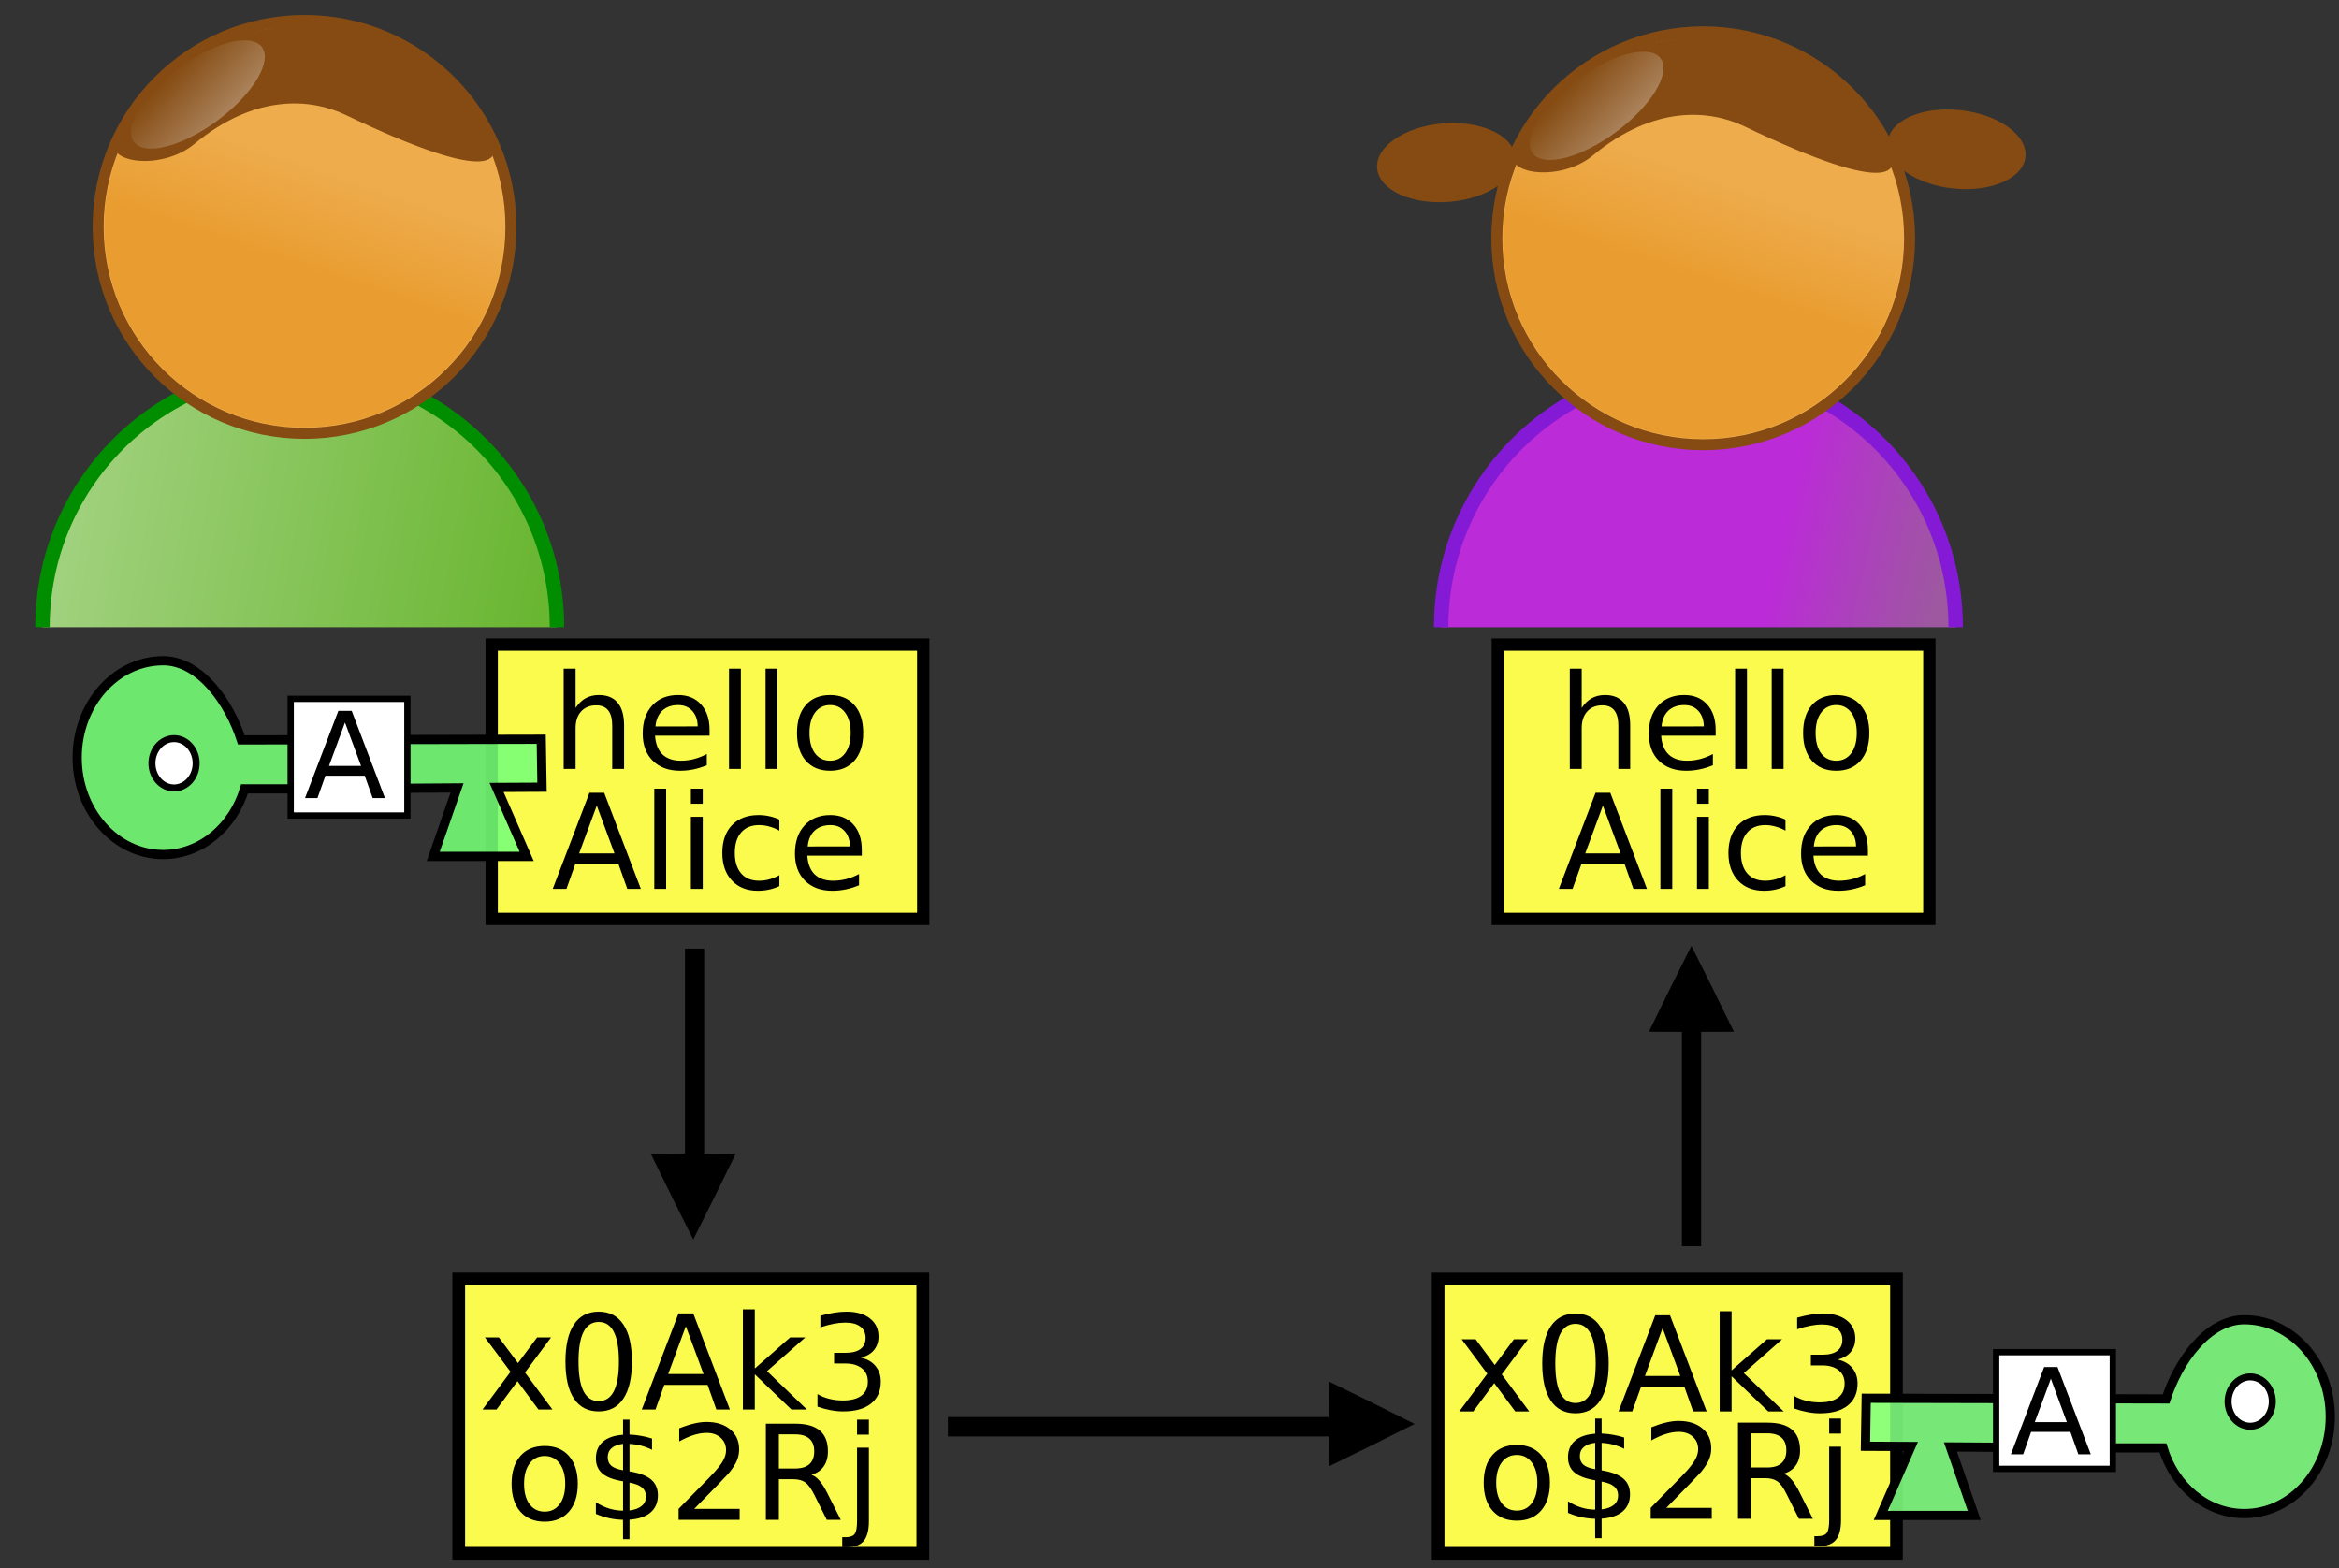 <?xml version="1.0" encoding="UTF-8" standalone="no"?>
<!-- Created with Inkscape (http://www.inkscape.org/) -->

<svg
   xmlns:dc="http://purl.org/dc/elements/1.1/"
   xmlns:cc="http://creativecommons.org/ns#"
   xmlns:rdf="http://www.w3.org/1999/02/22-rdf-syntax-ns#"
   xmlns:svg="http://www.w3.org/2000/svg"
   xmlns="http://www.w3.org/2000/svg"
   xmlns:xlink="http://www.w3.org/1999/xlink"
   xmlns:sodipodi="http://sodipodi.sourceforge.net/DTD/sodipodi-0.dtd"
   xmlns:inkscape="http://www.inkscape.org/namespaces/inkscape"
   version="1.0"
   width="850"
   height="570"
   id="svg2"
   inkscape:version="0.48.4 r9939"
   sodipodi:docname="symetric_cryptography_-_step_2.svg"
   inkscape:export-filename="P:\Mes Documents\01_Cours\120-Infobase\12020-supports_de_cours_et_tp\theorie\symetric_cryptography_-_step_2.png"
   inkscape:export-xdpi="90"
   inkscape:export-ydpi="90">
  <rect width="100%" height="100%" fill="#333333" stroke="none"/>
  <sodipodi:namedview
     pagecolor="#ffffff"
     bordercolor="#666666"
     borderopacity="1"
     objecttolerance="10"
     gridtolerance="10"
     guidetolerance="10"
     inkscape:pageopacity="0"
     inkscape:pageshadow="2"
     inkscape:window-width="1680"
     inkscape:window-height="1028"
     id="namedview70"
     showgrid="false"
     inkscape:zoom="0.82807018"
     inkscape:cx="429.53343"
     inkscape:cy="133.66955"
     inkscape:window-x="-8"
     inkscape:window-y="-8"
     inkscape:window-maximized="1"
     inkscape:current-layer="g7124" />
  <defs
     id="defs4">
    <linearGradient
       id="linearGradient16361">
      <stop
         style="stop-color:#69b631;stop-opacity:1"
         offset="0"
         id="stop16363" />
      <stop
         style="stop-color:#ffffff;stop-opacity:1"
         offset="1"
         id="stop16365" />
    </linearGradient>
    <linearGradient
       id="linearGradient13712">
      <stop
         style="stop-color:#9d58a0;stop-opacity:1"
         offset="0"
         id="stop13714" />
      <stop
         style="stop-color:#bb2bd7;stop-opacity:1"
         offset="1"
         id="stop13716" />
    </linearGradient>
    <linearGradient
       id="linearGradient4859">
      <stop
         style="stop-color:#ffffff;stop-opacity:1"
         offset="0"
         id="stop4861" />
      <stop
         style="stop-color:#ffffff;stop-opacity:0"
         offset="1"
         id="stop4863" />
    </linearGradient>
    <linearGradient
       id="linearGradient3100">
      <stop
         style="stop-color:#e99d30;stop-opacity:1"
         offset="0"
         id="stop3102" />
      <stop
         style="stop-color:#e99d30;stop-opacity:0"
         offset="1"
         id="stop3104" />
    </linearGradient>
    <linearGradient
       x1="456.921"
       y1="552.367"
       x2="485.714"
       y2="466.648"
       id="linearGradient3106"
       xlink:href="#linearGradient3100"
       gradientUnits="userSpaceOnUse"
       gradientTransform="matrix(0.421,0,0,0.424,487.282,-111.307)" />
    <linearGradient
       x1="117.79"
       y1="514.128"
       x2="165.934"
       y2="514.128"
       id="linearGradient4865"
       xlink:href="#linearGradient4859"
       gradientUnits="userSpaceOnUse"
       gradientTransform="matrix(-0.649,-8.238005e-2,0.599,-0.629,364.311,373.663)" />
    <linearGradient
       x1="90.549"
       y1="617.428"
       x2="144.023"
       y2="638.206"
       id="linearGradient13705"
       xlink:href="#linearGradient13712"
       gradientUnits="userSpaceOnUse"
       gradientTransform="matrix(-1,0,0,-1.718,803.239,1241.663)" />
    <linearGradient
       x1="456.921"
       y1="552.367"
       x2="485.714"
       y2="466.648"
       id="linearGradient15484"
       xlink:href="#linearGradient3100"
       gradientUnits="userSpaceOnUse"
       gradientTransform="matrix(0.421,0,0,0.424,-21.005,-115.446)" />
    <linearGradient
       x1="117.79"
       y1="514.128"
       x2="165.934"
       y2="514.128"
       id="linearGradient15486"
       xlink:href="#linearGradient4859"
       gradientUnits="userSpaceOnUse"
       gradientTransform="matrix(-0.649,-8.238005e-2,0.599,-0.629,-143.976,369.524)" />
    <linearGradient
       x1="90.549"
       y1="617.428"
       x2="528.743"
       y2="756.718"
       id="linearGradient16367"
       xlink:href="#linearGradient16361"
       gradientUnits="userSpaceOnUse"
       gradientTransform="matrix(-1,0,0,-1.718,294.953,1241.678)" />
    <linearGradient
       x1="335.001"
       y1="216.044"
       x2="335.001"
       y2="236.745"
       id="linearGradient7130"
       xlink:href="#linearGradient5158"
       gradientUnits="userSpaceOnUse" />
    <filter
       id="filter7120">
      <feGaussianBlur
         inkscape:collect="always"
         stdDeviation="3.924"
         id="feGaussianBlur7122" />
    </filter>
    <linearGradient
       x1="335.001"
       y1="216.044"
       x2="335.001"
       y2="236.745"
       id="linearGradient5164"
       xlink:href="#linearGradient5158"
       gradientUnits="userSpaceOnUse" />
    <linearGradient
       id="linearGradient5158">
      <stop
         style="stop-color:#e6e699;stop-opacity:1"
         offset="0"
         id="stop5160" />
      <stop
         style="stop-color:#aeae2a;stop-opacity:1"
         offset="1"
         id="stop5162" />
    </linearGradient>
  </defs>
  <g
     id="layer1">
    <path
       d="M 523.722,227.929 C 523.713,176.034 565.57,133.96 617.206,133.96 C 668.842,133.96 710.699,176.034 710.69,227.929"
       style="opacity:1;fill:url(#linearGradient13705);fill-opacity:1;fill-rule:nonzero;stroke:#841ad5;stroke-width:5.243;stroke-linecap:butt;stroke-linejoin:miter;stroke-miterlimit:4;stroke-dasharray:none;stroke-opacity:1"
       id="path7520" />
    <path
       d="M 693.957,86.6 C 693.967,128.029 660.386,161.618 618.957,161.618 C 577.529,161.618 543.948,128.029 543.958,86.6 C 543.948,45.172 577.529,11.582 618.957,11.582 C 660.386,11.582 693.967,45.172 693.957,86.6 L 693.957,86.6 z "
       style="opacity:1;fill:#eeac4d;fill-opacity:1;fill-rule:nonzero;stroke:#854b12;stroke-width:4;stroke-linecap:butt;stroke-linejoin:miter;stroke-miterlimit:4;stroke-dasharray:none;stroke-opacity:1"
       id="path1307" />
    <path
       d="M 691.64,86.665 C 691.649,126.838 659.085,159.409 618.912,159.409 C 578.739,159.409 546.175,126.838 546.185,86.665 C 546.175,46.492 578.739,13.92 618.912,13.92 C 659.085,13.92 691.649,46.492 691.64,86.665 L 691.64,86.665 z "
       style="opacity:1;fill:url(#linearGradient3106);fill-opacity:1;fill-rule:nonzero;stroke:none;stroke-width:5;stroke-linecap:butt;stroke-linejoin:miter;stroke-miterlimit:4;stroke-dasharray:none;stroke-opacity:1"
       id="path1352" />
    <path
       d="M 633.887,45.913 C 621.492,39.985 601.179,37.964 578.852,56.499 C 566.364,66.866 543.565,62.902 551.484,53.579 C 572.37,28.99 570.453,18.798 621.437,12.192 C 641.749,9.561 667.907,25.108 684.448,50.118 C 693.191,63.337 688.453,72.012 633.887,45.913 z "
       style="fill:#854b12;fill-opacity:1;fill-rule:nonzero;stroke:none;stroke-width:4;stroke-linecap:butt;stroke-linejoin:miter;stroke-miterlimit:4;stroke-opacity:1"
       id="path3108" />
    <path
       d="M 564.585,36.481 C 574.867,25.675 590.205,17.8 598.836,18.895 C 607.468,19.991 606.122,29.642 595.831,40.447 C 585.548,51.254 570.211,59.129 561.579,58.033 C 552.948,56.937 554.294,47.287 564.585,36.481 z "
       style="opacity:0.309;fill:url(#linearGradient4865);fill-opacity:1;fill-rule:nonzero;stroke:none;stroke-width:4;stroke-linecap:butt;stroke-linejoin:miter;stroke-miterlimit:4;stroke-dasharray:none;stroke-opacity:1"
       id="path3984" />
    <path
       d="M 550.584,56.777 C 551.515,64.617 541.052,72.014 527.215,73.299 C 513.378,74.584 501.408,69.27 500.481,61.43 C 499.549,53.591 510.012,46.193 523.849,44.908 C 537.686,43.623 549.656,48.937 550.584,56.777 L 550.584,56.777 z "
       style="opacity:1;fill:#854b12;fill-opacity:1;fill-rule:nonzero;stroke:none;stroke-width:4;stroke-linecap:butt;stroke-linejoin:miter;stroke-miterlimit:4;stroke-dasharray:none;stroke-opacity:1"
       id="path5740" />
    <path
       d="M 736.076,56.814 C 735.478,64.686 723.785,69.927 709.96,68.519 C 696.135,67.111 685.414,59.588 686.016,51.716 C 686.614,43.844 698.307,38.604 712.132,40.012 C 725.958,41.419 736.678,48.943 736.076,56.814 L 736.076,56.814 z "
       style="opacity:1;fill:#854b12;fill-opacity:1;fill-rule:nonzero;stroke:none;stroke-width:4;stroke-linecap:butt;stroke-linejoin:miter;stroke-miterlimit:4;stroke-dasharray:none;stroke-opacity:1"
       id="path6615" />
    <path
       d="M 15.436,227.944 C 15.426,176.049 57.283,133.976 108.92,133.976 C 160.556,133.976 202.413,176.049 202.404,227.944"
       style="opacity:1;fill:url(#linearGradient16367);fill-opacity:1;fill-rule:nonzero;stroke:#008d00;stroke-width:5.243;stroke-linecap:butt;stroke-linejoin:miter;stroke-miterlimit:4;stroke-dasharray:none;stroke-opacity:1"
       id="path15466" />
    <path
       d="M 185.671,82.461 C 185.681,123.889 152.099,157.479 110.671,157.479 C 69.243,157.479 35.661,123.889 35.671,82.461 C 35.661,41.032 69.243,7.443 110.671,7.443 C 152.099,7.443 185.681,41.032 185.671,82.461 L 185.671,82.461 z "
       style="opacity:1;fill:#eeac4d;fill-opacity:1;fill-rule:nonzero;stroke:#854b12;stroke-width:4;stroke-linecap:butt;stroke-linejoin:miter;stroke-miterlimit:4;stroke-dasharray:none;stroke-opacity:1"
       id="path15470" />
    <path
       d="M 183.353,82.525 C 183.363,122.698 150.799,155.27 110.626,155.27 C 70.453,155.27 37.889,122.698 37.899,82.525 C 37.889,42.352 70.453,9.781 110.626,9.781 C 150.799,9.781 183.363,42.352 183.353,82.525 L 183.353,82.525 z "
       style="opacity:1;fill:url(#linearGradient15484);fill-opacity:1;fill-rule:nonzero;stroke:none;stroke-width:5;stroke-linecap:butt;stroke-linejoin:miter;stroke-miterlimit:4;stroke-dasharray:none;stroke-opacity:1"
       id="path15472" />
    <path
       d="M 125.601,41.774 C 113.206,35.845 92.892,33.825 70.566,52.359 C 58.078,62.727 35.279,58.763 43.198,49.439 C 64.084,24.851 62.167,14.659 113.151,8.053 C 133.462,5.421 159.621,20.969 176.162,45.979 C 184.905,59.198 180.167,67.872 125.601,41.774 z "
       style="fill:#854b12;fill-opacity:1;fill-rule:nonzero;stroke:none;stroke-width:4;stroke-linecap:butt;stroke-linejoin:miter;stroke-miterlimit:4;stroke-opacity:1"
       id="path15474" />
    <path
       d="M 56.298,32.342 C 66.581,21.535 81.918,13.66 90.55,14.756 C 99.181,15.852 97.835,25.502 87.544,36.308 C 77.262,47.114 61.924,54.989 53.293,53.894 C 44.661,52.798 46.007,43.147 56.298,32.342 z "
       style="opacity:0.309;fill:url(#linearGradient15486);fill-opacity:1;fill-rule:nonzero;stroke:none;stroke-width:4;stroke-linecap:butt;stroke-linejoin:miter;stroke-miterlimit:4;stroke-dasharray:none;stroke-opacity:1"
       id="path15476" />
    <g
       transform="matrix(0.302,0,0,0.302,32.622,212.829)"
       id="g17316">
      <g
         transform="translate(0,1.501)"
         id="g7124">
        <rect
           width="519.286"
           height="330.101"
           x="483.634"
           y="69.453"
           style="opacity:1;fill:#ffff4f;fill-opacity:0.98;fill-rule:nonzero;stroke:#000000;stroke-width:14.787;stroke-linecap:butt;stroke-linejoin:miter;stroke-miterlimit:4;stroke-dasharray:none;stroke-opacity:1"
           id="rect1357" />
        <path
           d="M 88.28,88.85 C 31.189,88.85 -15.15,141.11 -15.15,205.486 C -15.15,269.862 31.189,322.1 88.28,322.1 C 133.707,322.1 172.324,289.031 186.207,243.082 L 270.81,243.082 L 441.941,241.915 L 413.289,324.352 L 525.756,324.352 L 489.504,241.352 L 544.208,241.075 L 543.266,183.328 L 182.389,184.111 C 167.921,139.379 132.934,88.85 88.28,88.85 z "
           style="opacity:1;fill:#76ff77;fill-opacity:0.882;stroke:#000000;stroke-width:11.083;stroke-linecap:butt;stroke-linejoin:miter;stroke-miterlimit:4;stroke-dasharray:none;stroke-dashoffset:0;stroke-opacity:1"
           id="path24340" />
        <path
           d="M 101.412,182.578 C 116.095,182.578 127.998,195.88 127.998,212.267 C 127.998,228.653 116.095,241.955 101.412,241.955 C 86.73,241.955 74.804,228.653 74.804,212.267 C 74.804,195.88 86.73,182.578 101.412,182.578 z "
           style="opacity:1;fill:#ffffff;fill-opacity:1;fill-rule:nonzero;stroke:#000000;stroke-width:8.401;stroke-linecap:butt;stroke-linejoin:miter;stroke-miterlimit:4;stroke-dasharray:none;stroke-dashoffset:0;stroke-opacity:1"
           id="path24342" />
        <rect
           width="140.415"
           height="140.415"
           ry="0"
           x="241.782"
           y="134.722"
           style="opacity:1;fill:#ffffff;fill-opacity:1;fill-rule:nonzero;stroke:#000000;stroke-width:7.565;stroke-linecap:butt;stroke-linejoin:miter;stroke-miterlimit:4;stroke-dasharray:none;stroke-opacity:1"
           id="rect24344" />
        <path
           d="M 307.117,163.194 L 287.852,215.436 L 326.453,215.436 L 307.117,163.194 M 299.102,149.201 L 315.203,149.201 L 355.211,254.178 L 340.445,254.178 L 330.883,227.248 L 283.562,227.248 L 274,254.178 L 259.023,254.178 L 299.102,149.201"
           style="font-size:158.722px;font-style:normal;font-variant:normal;font-weight:normal;font-stretch:normal;text-align:start;line-height:50%;writing-mode:lr-tb;text-anchor:start;fill:#000000;fill-opacity:1;stroke:none;stroke-width:1px;stroke-linecap:butt;stroke-linejoin:miter;stroke-opacity:1;font-family:Bitstream Vera Sans"
           id="path24346" />
        <path
           d="M 1032.602,1010.689 C 1539.486,1010.689 1539.486,1010.689 1539.486,1010.689"
           style="fill:none;fill-opacity:0.75;fill-rule:evenodd;stroke:#000000;stroke-width:23.347;stroke-linecap:butt;stroke-linejoin:miter;stroke-miterlimit:4;stroke-dasharray:none;stroke-opacity:1"
           id="path24350" />
        <path
           d="M 642.964,166.637 L 642.964,219.028 L 628.704,219.028 L 628.704,167.102 C 628.704,158.887 627.102,152.739 623.899,148.657 C 620.696,144.575 615.891,142.534 609.484,142.534 C 601.785,142.534 595.714,144.989 591.271,149.897 C 586.828,154.805 584.606,161.496 584.606,169.97 L 584.606,219.028 L 570.268,219.028 L 570.268,98.436 L 584.606,98.436 L 584.606,145.712 C 588.016,140.494 592.02,136.593 596.619,134.009 C 601.269,131.426 606.616,130.134 612.661,130.134 C 622.633,130.134 630.177,133.234 635.292,139.434 C 640.407,145.583 642.964,154.65 642.964,166.637 M 745.808,172.062 L 745.808,179.037 L 680.242,179.037 C 680.862,188.854 683.807,196.346 689.077,201.513 C 694.399,206.628 701.788,209.185 711.243,209.185 C 716.72,209.185 722.015,208.514 727.131,207.17 C 732.297,205.827 737.412,203.812 742.476,201.125 L 742.476,214.61 C 737.361,216.78 732.116,218.434 726.743,219.57 C 721.37,220.707 715.919,221.275 710.39,221.275 C 696.543,221.275 685.564,217.245 677.452,209.185 C 669.392,201.125 665.362,190.223 665.362,176.48 C 665.362,162.271 669.186,151.008 676.832,142.689 C 684.531,134.319 694.89,130.134 707.91,130.134 C 719.587,130.134 728.81,133.906 735.578,141.449 C 742.398,148.941 745.808,159.145 745.808,172.062 M 731.548,167.877 C 731.445,160.076 729.249,153.85 724.961,149.199 C 720.724,144.549 715.092,142.224 708.065,142.224 C 700.108,142.224 693.728,144.472 688.922,148.967 C 684.169,153.462 681.431,159.791 680.707,167.955 L 731.548,167.877 M 769.214,98.436 L 783.474,98.436 L 783.474,219.028 L 769.214,219.028 L 769.214,98.436 M 813.234,98.436 L 827.494,98.436 L 827.494,219.028 L 813.234,219.028 L 813.234,98.436 M 890.89,142.224 C 883.244,142.224 877.198,145.221 872.755,151.214 C 868.312,157.156 866.09,165.32 866.09,175.705 C 866.09,186.09 868.286,194.279 872.678,200.273 C 877.121,206.214 883.192,209.185 890.89,209.185 C 898.485,209.185 904.505,206.189 908.948,200.195 C 913.391,194.202 915.613,186.038 915.613,175.705 C 915.613,165.423 913.391,157.285 908.948,151.292 C 904.505,145.247 898.485,142.224 890.89,142.224 M 890.89,130.134 C 903.29,130.134 913.03,134.164 920.108,142.224 C 927.187,150.285 930.726,161.445 930.726,175.705 C 930.726,189.913 927.187,201.074 920.108,209.185 C 913.03,217.245 903.29,221.275 890.89,221.275 C 878.438,221.275 868.673,217.245 861.595,209.185 C 854.568,201.074 851.055,189.913 851.055,175.705 C 851.055,161.445 854.568,150.285 861.595,142.224 C 868.673,134.164 878.438,130.134 890.89,130.134"
           style="font-size:158.722px;font-style:normal;font-variant:normal;font-weight:normal;font-stretch:normal;text-align:start;line-height:125%;writing-mode:lr-tb;text-anchor:start;fill:#000000;fill-opacity:1;stroke:none;stroke-width:1px;stroke-linecap:butt;stroke-linejoin:miter;stroke-opacity:1;font-family:Bitstream Vera Sans"
           id="text2232" />
        <path
           d="M 610.104,263.179 L 588.869,320.762 L 631.417,320.762 L 610.104,263.179 M 601.269,247.756 L 619.016,247.756 L 663.115,363.465 L 646.839,363.465 L 636.299,333.782 L 584.141,333.782 L 573.601,363.465 L 557.093,363.465 L 601.269,247.756 M 679.312,242.874 L 693.573,242.874 L 693.573,363.465 L 679.312,363.465 L 679.312,242.874 M 723.333,276.664 L 737.593,276.664 L 737.593,363.465 L 723.333,363.465 L 723.333,276.664 M 723.333,242.874 L 737.593,242.874 L 737.593,260.931 L 723.333,260.931 L 723.333,242.874 M 829.819,279.997 L 829.819,293.327 C 825.789,291.105 821.733,289.452 817.652,288.367 C 813.622,287.23 809.54,286.662 805.407,286.662 C 796.158,286.662 788.976,289.607 783.861,295.497 C 778.746,301.335 776.189,309.55 776.189,320.142 C 776.189,330.734 778.746,338.975 783.861,344.865 C 788.976,350.703 796.158,353.623 805.407,353.623 C 809.54,353.623 813.622,353.08 817.652,351.995 C 821.733,350.858 825.789,349.179 829.819,346.957 L 829.819,360.133 C 825.841,361.993 821.708,363.388 817.419,364.318 C 813.183,365.248 808.662,365.713 803.857,365.713 C 790.785,365.713 780.4,361.605 772.701,353.39 C 765.003,345.175 761.154,334.092 761.154,320.142 C 761.154,305.985 765.029,294.851 772.779,286.739 C 780.58,278.627 791.25,274.572 804.787,274.571 C 809.178,274.572 813.467,275.037 817.652,275.966 C 821.837,276.845 825.893,278.188 829.819,279.997 M 929.021,316.5 L 929.021,323.475 L 863.455,323.475 C 864.075,333.292 867.02,340.783 872.29,345.95 C 877.612,351.065 885,353.623 894.455,353.623 C 899.932,353.623 905.228,352.951 910.343,351.608 C 915.51,350.264 920.625,348.249 925.688,345.562 L 925.688,359.048 C 920.573,361.218 915.329,362.871 909.956,364.008 C 904.582,365.144 899.131,365.713 893.603,365.713 C 879.756,365.713 868.777,361.683 860.665,353.623 C 852.605,345.562 848.575,334.661 848.575,320.917 C 848.575,306.709 852.398,295.445 860.045,287.127 C 867.743,278.757 878.103,274.572 891.123,274.571 C 902.8,274.572 912.022,278.343 918.791,285.887 C 925.611,293.378 929.021,303.583 929.021,316.5 M 914.761,312.315 C 914.657,304.513 912.461,298.287 908.173,293.637 C 903.936,288.987 898.305,286.662 891.278,286.662 C 883.321,286.662 876.94,288.909 872.135,293.404 C 867.382,297.899 864.643,304.229 863.92,312.392 L 914.761,312.315"
           style="font-size:48px;font-style:normal;font-variant:normal;font-weight:normal;font-stretch:normal;text-align:start;line-height:125%;writing-mode:lr-tb;text-anchor:start;fill:#000000;fill-opacity:1;stroke:none;stroke-width:1px;stroke-linecap:butt;stroke-linejoin:miter;stroke-opacity:1;font-family:Bitstream Vera Sans"
           id="text2237" />
        <path
           d="M 727.802,435.305 C 727.802,702.717 727.802,702.717 727.802,702.717"
           style="fill:none;fill-opacity:0.75;fill-rule:evenodd;stroke:#000000;stroke-width:23.147;stroke-linecap:butt;stroke-linejoin:miter;stroke-miterlimit:4;stroke-dasharray:none;stroke-opacity:1"
           id="path2248" />
        <path
           d="M 1927.417,525.963 C 1927.417,793.375 1927.417,793.375 1927.417,793.375"
           style="fill:none;fill-opacity:0.75;fill-rule:evenodd;stroke:#000000;stroke-width:23.147;stroke-linecap:butt;stroke-linejoin:miter;stroke-miterlimit:4;stroke-dasharray:none;stroke-opacity:1"
           id="path3123" />
        <path
           d="M 152.961,541.116 L 143.66,525.16 L 134.492,509.126 L 152.961,509.049 L 171.43,509.126 L 162.263,525.16 L 152.961,541.116 z "
           transform="matrix(2.089,0,0,2.435,406.654,-549.223)"
           style="opacity:1;fill:#000000;fill-opacity:1;fill-rule:nonzero;stroke:#000000;stroke-width:7;stroke-linecap:butt;stroke-linejoin:miter;stroke-miterlimit:4;stroke-dasharray:none;stroke-opacity:1"
           id="path3125" />
        <path
           d="M 152.961,541.116 L 143.66,525.16 L 134.492,509.126 L 152.961,509.049 L 171.43,509.126 L 162.263,525.16 L 152.961,541.116 z "
           transform="matrix(-2.089,0,0,-2.435,2246.81,1766.534)"
           style="opacity:1;fill:#000000;fill-opacity:1;fill-rule:nonzero;stroke:#000000;stroke-width:7;stroke-linecap:butt;stroke-linejoin:miter;stroke-miterlimit:4;stroke-dasharray:none;stroke-opacity:1"
           id="path4000" />
        <rect
           width="558.459"
           height="330.101"
           x="443.97"
           y="832.892"
           style="opacity:1;fill:#ffff4f;fill-opacity:0.98;fill-rule:nonzero;stroke:#000000;stroke-width:15.335;stroke-linecap:butt;stroke-linejoin:miter;stroke-miterlimit:4;stroke-dasharray:none;stroke-opacity:1"
           id="rect4002" />
        <rect
           width="551.546"
           height="330.101"
           x="1622.503"
           y="832.891"
           style="opacity:1;fill:#ffff4f;fill-opacity:0.98;fill-rule:nonzero;stroke:#000000;stroke-width:15.24;stroke-linecap:butt;stroke-linejoin:miter;stroke-miterlimit:4;stroke-dasharray:none;stroke-opacity:1"
           id="rect4004" />
        <path
           d="M 152.961,541.116 L 143.66,525.16 L 134.492,509.126 L 152.961,509.049 L 171.43,509.126 L 162.263,525.16 L 152.961,541.116 z "
           transform="matrix(0,2.089,2.435,0,259.683,687.731)"
           style="opacity:1;fill:#000000;fill-opacity:1;fill-rule:nonzero;stroke:#000000;stroke-width:7;stroke-linecap:butt;stroke-linejoin:miter;stroke-miterlimit:4;stroke-dasharray:none;stroke-opacity:1"
           id="path4006" />
        <path
           d="M 2592.633,881.907 C 2649.724,881.907 2696.062,934.167 2696.062,998.544 C 2696.062,1062.92 2649.724,1115.158 2592.633,1115.158 C 2547.205,1115.158 2508.588,1082.089 2494.706,1036.139 L 2410.102,1036.139 L 2238.971,1034.972 L 2267.623,1117.409 L 2155.157,1117.409 L 2191.408,1034.409 L 2136.704,1034.132 L 2137.646,976.385 L 2498.523,977.168 C 2512.992,932.437 2547.978,881.907 2592.633,881.907 z "
           style="opacity:1;fill:#80ff80;fill-opacity:0.882;stroke:#000000;stroke-width:11.083;stroke-linecap:butt;stroke-linejoin:miter;stroke-miterlimit:4;stroke-dasharray:none;stroke-dashoffset:0;stroke-opacity:1"
           id="path2221" />
        <path
           d="M 2599.697,950.664 C 2585.014,950.664 2573.111,963.966 2573.111,980.352 C 2573.111,996.739 2585.014,1010.041 2599.697,1010.041 C 2614.379,1010.041 2626.304,996.739 2626.304,980.352 C 2626.304,963.966 2614.379,950.664 2599.697,950.664 z "
           style="opacity:1;fill:#ffffff;fill-opacity:1;fill-rule:nonzero;stroke:#000000;stroke-width:8.401;stroke-linecap:butt;stroke-linejoin:miter;stroke-miterlimit:4;stroke-dasharray:none;stroke-dashoffset:0;stroke-opacity:1"
           id="path5166" />
        <rect
           width="140.415"
           height="140.415"
           ry="0"
           x="-2434.39"
           y="920.943"
           transform="scale(-1,1)"
           style="opacity:1;fill:#ffffff;fill-opacity:1;fill-rule:nonzero;stroke:#000000;stroke-width:7.565;stroke-linecap:butt;stroke-linejoin:miter;stroke-miterlimit:4;stroke-dasharray:none;stroke-opacity:1"
           id="rect22563" />
        <path
           d="M 2359.807,952.853 L 2379.073,1005.096 L 2340.471,1005.096 L 2359.807,952.853 M 2367.823,938.861 L 2351.721,938.861 L 2311.713,1043.838 L 2326.479,1043.838 L 2336.041,1016.908 L 2383.362,1016.908 L 2392.924,1043.838 L 2407.901,1043.838 L 2367.823,938.861"
           style="font-size:158.722px;font-style:normal;font-variant:normal;font-weight:normal;font-stretch:normal;text-align:start;line-height:50%;writing-mode:lr-tb;text-anchor:start;fill:#000000;fill-opacity:1;stroke:none;stroke-width:1px;stroke-linecap:butt;stroke-linejoin:miter;stroke-opacity:1;font-family:Bitstream Vera Sans"
           id="path24328" />
        <rect
           width="519.286"
           height="330.101"
           x="1694.303"
           y="69.454"
           style="opacity:1;fill:#ffff4f;fill-opacity:0.98;fill-rule:nonzero;stroke:#000000;stroke-width:14.787;stroke-linecap:butt;stroke-linejoin:miter;stroke-miterlimit:4;stroke-dasharray:none;stroke-opacity:1"
           id="rect4110" />
        <path
           d="M 1853.633,166.638 L 1853.633,219.029 L 1839.373,219.029 L 1839.373,167.103 C 1839.373,158.888 1837.771,152.74 1834.568,148.658 C 1831.365,144.576 1826.56,142.535 1820.153,142.535 C 1812.454,142.535 1806.383,144.99 1801.94,149.898 C 1797.497,154.806 1795.275,161.497 1795.275,169.971 L 1795.275,219.029 L 1780.937,219.029 L 1780.937,98.437 L 1795.275,98.437 L 1795.275,145.713 C 1798.685,140.495 1802.689,136.594 1807.288,134.01 C 1811.938,131.427 1817.285,130.135 1823.33,130.135 C 1833.302,130.135 1840.846,133.235 1845.961,139.435 C 1851.076,145.584 1853.633,154.651 1853.633,166.638 M 1956.477,172.063 L 1956.477,179.038 L 1890.911,179.038 C 1891.531,188.855 1894.476,196.347 1899.746,201.514 C 1905.068,206.629 1912.457,209.186 1921.912,209.186 C 1927.389,209.186 1932.684,208.515 1937.8,207.171 C 1942.966,205.828 1948.081,203.813 1953.145,201.126 L 1953.145,214.611 C 1948.03,216.781 1942.785,218.435 1937.412,219.571 C 1932.039,220.708 1926.588,221.276 1921.059,221.277 C 1907.212,221.276 1896.233,217.246 1888.121,209.186 C 1880.061,201.126 1876.031,190.224 1876.031,176.481 C 1876.031,162.272 1879.855,151.009 1887.501,142.69 C 1895.2,134.32 1905.559,130.135 1918.579,130.135 C 1930.256,130.135 1939.479,133.907 1946.247,141.45 C 1953.067,148.942 1956.477,159.147 1956.477,172.063 M 1942.217,167.878 C 1942.114,160.077 1939.918,153.851 1935.63,149.2 C 1931.393,144.55 1925.761,142.225 1918.734,142.225 C 1910.777,142.225 1904.397,144.473 1899.591,148.968 C 1894.838,153.463 1892.1,159.792 1891.376,167.956 L 1942.217,167.878 M 1979.883,98.437 L 1994.143,98.437 L 1994.143,219.029 L 1979.883,219.029 L 1979.883,98.437 M 2023.903,98.437 L 2038.164,98.437 L 2038.164,219.029 L 2023.903,219.029 L 2023.903,98.437 M 2101.559,142.225 C 2093.913,142.225 2087.867,145.222 2083.424,151.215 C 2078.981,157.157 2076.759,165.321 2076.759,175.706 C 2076.759,186.091 2078.955,194.28 2083.347,200.274 C 2087.79,206.215 2093.861,209.186 2101.559,209.186 C 2109.154,209.186 2115.174,206.19 2119.617,200.196 C 2124.061,194.203 2126.282,186.039 2126.282,175.706 C 2126.282,165.424 2124.061,157.286 2119.617,151.293 C 2115.174,145.248 2109.154,142.225 2101.559,142.225 M 2101.559,130.135 C 2113.959,130.135 2123.699,134.165 2130.777,142.225 C 2137.856,150.286 2141.395,161.446 2141.395,175.706 C 2141.395,189.914 2137.856,201.075 2130.777,209.186 C 2123.699,217.246 2113.959,221.276 2101.559,221.277 C 2089.108,221.276 2079.342,217.246 2072.264,209.186 C 2065.237,201.075 2061.724,189.914 2061.724,175.706 C 2061.724,161.446 2065.237,150.286 2072.264,142.225 C 2079.342,134.165 2089.108,130.135 2101.559,130.135"
           style="font-size:158.722px;font-style:normal;font-variant:normal;font-weight:normal;font-stretch:normal;text-align:start;line-height:125%;writing-mode:lr-tb;text-anchor:start;fill:#000000;fill-opacity:1;stroke:none;stroke-width:1px;stroke-linecap:butt;stroke-linejoin:miter;stroke-opacity:1;font-family:Bitstream Vera Sans"
           id="path4112" />
        <path
           d="M 1820.773,263.18 L 1799.538,320.763 L 1842.086,320.763 L 1820.773,263.18 M 1811.938,247.757 L 1829.686,247.757 L 1873.784,363.466 L 1857.508,363.466 L 1846.968,333.783 L 1794.81,333.783 L 1784.27,363.466 L 1767.762,363.466 L 1811.938,247.757 M 1889.981,242.875 L 1904.242,242.875 L 1904.242,363.466 L 1889.981,363.466 L 1889.981,242.875 M 1934.002,276.665 L 1948.262,276.665 L 1948.262,363.466 L 1934.002,363.466 L 1934.002,276.665 M 1934.002,242.875 L 1948.262,242.875 L 1948.262,260.932 L 1934.002,260.932 L 1934.002,242.875 M 2040.488,279.998 L 2040.488,293.328 C 2036.458,291.106 2032.402,289.453 2028.321,288.368 C 2024.291,287.231 2020.209,286.663 2016.076,286.663 C 2006.827,286.663 1999.645,289.608 1994.53,295.498 C 1989.415,301.336 1986.858,309.551 1986.858,320.143 C 1986.858,330.735 1989.415,338.976 1994.53,344.866 C 1999.645,350.704 2006.827,353.624 2016.076,353.624 C 2020.209,353.624 2024.291,353.081 2028.321,351.996 C 2032.402,350.859 2036.458,349.18 2040.488,346.959 L 2040.488,360.134 C 2036.51,361.994 2032.377,363.389 2028.088,364.319 C 2023.852,365.249 2019.331,365.714 2014.526,365.714 C 2001.454,365.714 1991.069,361.606 1983.37,353.391 C 1975.672,345.176 1971.822,334.093 1971.822,320.143 C 1971.822,305.986 1975.698,294.852 1983.448,286.74 C 1991.249,278.628 2001.919,274.573 2015.456,274.572 C 2019.847,274.573 2024.136,275.038 2028.321,275.967 C 2032.506,276.846 2036.562,278.189 2040.488,279.998 M 2139.69,316.501 L 2139.69,323.476 L 2074.124,323.476 C 2074.744,333.293 2077.689,340.784 2082.959,345.951 C 2088.281,351.066 2095.669,353.624 2105.124,353.624 C 2110.601,353.624 2115.897,352.952 2121.012,351.609 C 2126.179,350.265 2131.294,348.25 2136.357,345.564 L 2136.357,359.049 C 2131.242,361.219 2125.998,362.872 2120.625,364.009 C 2115.251,365.145 2109.8,365.714 2104.272,365.714 C 2090.425,365.714 2079.446,361.684 2071.334,353.624 C 2063.274,345.564 2059.244,334.662 2059.244,320.918 C 2059.244,306.71 2063.067,295.446 2070.714,287.128 C 2078.412,278.758 2088.772,274.573 2101.792,274.572 C 2113.469,274.573 2122.691,278.344 2129.46,285.888 C 2136.28,293.38 2139.69,303.584 2139.69,316.501 M 2125.43,312.316 C 2125.326,304.514 2123.131,298.288 2118.842,293.638 C 2114.605,288.988 2108.974,286.663 2101.947,286.663 C 2093.99,286.663 2087.609,288.91 2082.804,293.405 C 2078.051,297.9 2075.312,304.23 2074.589,312.393 L 2125.43,312.316"
           style="font-size:48px;font-style:normal;font-variant:normal;font-weight:normal;font-stretch:normal;text-align:start;line-height:125%;writing-mode:lr-tb;text-anchor:start;fill:#000000;fill-opacity:1;stroke:none;stroke-width:1px;stroke-linecap:butt;stroke-linejoin:miter;stroke-opacity:1;font-family:Bitstream Vera Sans"
           id="path4114" />
        <path
           d="M 555.128,903.169 L 523.74,945.407 L 556.755,989.97 L 539.937,989.97 L 514.672,955.869 L 489.407,989.97 L 472.589,989.97 L 506.302,944.554 L 475.456,903.169 L 492.274,903.169 L 515.292,934.092 L 538.31,903.169 L 555.128,903.169 M 612.401,884.568 C 604.341,884.568 598.27,888.547 594.188,896.504 C 590.158,904.409 588.143,916.318 588.143,932.232 C 588.143,948.093 590.158,960.003 594.188,967.96 C 598.27,975.865 604.341,979.817 612.401,979.817 C 620.513,979.817 626.583,975.865 630.614,967.96 C 634.695,960.003 636.736,948.093 636.736,932.232 C 636.736,916.318 634.695,904.409 630.614,896.504 C 626.583,888.547 620.513,884.568 612.401,884.568 M 612.401,872.168 C 625.369,872.168 635.264,877.309 642.084,887.591 C 648.955,897.821 652.391,912.701 652.391,932.232 C 652.391,951.71 648.955,966.59 642.084,976.872 C 635.264,987.102 625.369,992.217 612.401,992.217 C 599.432,992.217 589.512,987.102 582.64,976.872 C 575.82,966.59 572.41,951.71 572.41,932.232 C 572.41,912.701 575.82,897.821 582.64,887.591 C 589.512,877.309 599.432,872.168 612.401,872.168 M 717.26,889.683 L 696.025,947.267 L 738.573,947.267 L 717.26,889.683 M 708.425,874.261 L 726.172,874.261 L 770.271,989.97 L 753.995,989.97 L 743.455,960.287 L 691.297,960.287 L 680.757,989.97 L 664.249,989.97 L 708.425,874.261 M 785.926,869.378 L 800.264,869.378 L 800.264,940.602 L 842.812,903.169 L 861.024,903.169 L 814.989,943.779 L 862.962,989.97 L 844.362,989.97 L 800.264,947.577 L 800.264,989.97 L 785.926,989.97 L 785.926,869.378 M 927.985,927.581 C 935.477,929.183 941.315,932.516 945.501,937.579 C 949.737,942.643 951.856,948.894 951.856,956.334 C 951.856,967.753 947.929,976.588 940.076,982.84 C 932.222,989.092 921.062,992.217 906.595,992.217 C 901.738,992.217 896.727,991.727 891.56,990.745 C 886.445,989.815 881.149,988.394 875.672,986.482 L 875.672,971.37 C 880.012,973.901 884.766,975.813 889.932,977.105 C 895.099,978.396 900.498,979.042 906.13,979.042 C 915.947,979.042 923.413,977.105 928.528,973.23 C 933.695,969.355 936.278,963.723 936.278,956.334 C 936.278,949.514 933.875,944.193 929.07,940.369 C 924.317,936.494 917.678,934.557 909.153,934.557 L 895.667,934.557 L 895.667,921.691 L 909.773,921.691 C 917.471,921.691 923.361,920.167 927.443,917.119 C 931.524,914.019 933.565,909.575 933.565,903.789 C 933.565,897.847 931.447,893.3 927.21,890.148 C 923.025,886.945 917.006,885.343 909.153,885.343 C 904.864,885.343 900.266,885.808 895.357,886.738 C 890.449,887.669 885.05,889.115 879.16,891.078 L 879.16,877.128 C 885.101,875.475 890.656,874.235 895.822,873.408 C 901.041,872.582 905.949,872.168 910.548,872.168 C 922.431,872.168 931.835,874.881 938.758,880.306 C 945.681,885.679 949.143,892.964 949.143,902.161 C 949.143,908.568 947.309,913.993 943.641,918.436 C 939.972,922.828 934.754,925.877 927.985,927.581"
           style="font-size:158.722px;font-style:normal;font-variant:normal;font-weight:normal;font-stretch:normal;text-align:start;line-height:125%;writing-mode:lr-tb;text-anchor:start;fill:#000000;fill-opacity:1;stroke:none;stroke-width:1px;stroke-linecap:butt;stroke-linejoin:miter;stroke-opacity:1;font-family:Bitstream Vera Sans"
           id="text4116" />
        <path
           d="M 1730.495,905.463 L 1699.107,947.701 L 1732.122,992.264 L 1715.304,992.264 L 1690.039,958.164 L 1664.774,992.264 L 1647.956,992.264 L 1681.669,946.849 L 1650.823,905.463 L 1667.641,905.463 L 1690.659,936.386 L 1713.677,905.463 L 1730.495,905.463 M 1787.768,886.863 C 1779.708,886.863 1773.637,890.841 1769.555,898.798 C 1765.525,906.703 1763.51,918.613 1763.51,934.526 C 1763.51,950.388 1765.525,962.297 1769.555,970.254 C 1773.637,978.159 1779.708,982.112 1787.768,982.112 C 1795.88,982.112 1801.95,978.159 1805.981,970.254 C 1810.062,962.297 1812.103,950.388 1812.103,934.526 C 1812.103,918.613 1810.062,906.703 1805.981,898.798 C 1801.95,890.841 1795.88,886.863 1787.768,886.863 M 1787.768,874.463 C 1800.736,874.463 1810.631,879.604 1817.451,889.886 C 1824.322,900.116 1827.758,914.996 1827.758,934.526 C 1827.758,954.005 1824.322,968.885 1817.451,979.167 C 1810.631,989.397 1800.736,994.512 1787.768,994.512 C 1774.799,994.512 1764.879,989.397 1758.007,979.167 C 1751.187,968.885 1747.777,954.005 1747.777,934.526 C 1747.777,914.996 1751.187,900.116 1758.007,889.886 C 1764.879,879.604 1774.799,874.463 1787.768,874.463 M 1892.627,891.978 L 1871.392,949.561 L 1913.94,949.561 L 1892.627,891.978 M 1883.792,876.555 L 1901.54,876.555 L 1945.638,992.264 L 1929.362,992.264 L 1918.822,962.582 L 1866.664,962.582 L 1856.124,992.264 L 1839.616,992.264 L 1883.792,876.555 M 1961.293,871.673 L 1975.63,871.673 L 1975.63,942.896 L 2018.179,905.463 L 2036.391,905.463 L 1990.356,946.074 L 2038.329,992.264 L 2019.729,992.264 L 1975.63,949.871 L 1975.63,992.264 L 1961.293,992.264 L 1961.293,871.673 M 2103.352,929.876 C 2110.844,931.478 2116.682,934.81 2120.868,939.874 C 2125.104,944.937 2127.223,951.189 2127.223,958.629 C 2127.223,970.048 2123.296,978.883 2115.443,985.134 C 2107.589,991.386 2096.429,994.512 2081.962,994.512 C 2077.105,994.512 2072.094,994.021 2066.927,993.039 C 2061.812,992.109 2056.516,990.689 2051.039,988.777 L 2051.039,973.664 C 2055.379,976.196 2060.133,978.108 2065.299,979.399 C 2070.466,980.691 2075.865,981.337 2081.497,981.337 C 2091.314,981.337 2098.78,979.399 2103.895,975.524 C 2109.062,971.649 2111.645,966.017 2111.645,958.629 C 2111.645,951.809 2109.242,946.487 2104.437,942.664 C 2099.684,938.789 2093.045,936.851 2084.52,936.851 L 2071.034,936.851 L 2071.034,923.986 L 2085.14,923.986 C 2092.838,923.986 2098.728,922.462 2102.81,919.413 C 2106.892,916.313 2108.932,911.87 2108.932,906.083 C 2108.932,900.142 2106.814,895.595 2102.577,892.443 C 2098.392,889.24 2092.373,887.638 2084.52,887.638 C 2080.231,887.638 2075.633,888.103 2070.724,889.033 C 2065.816,889.963 2060.417,891.41 2054.527,893.373 L 2054.527,879.423 C 2060.468,877.77 2066.023,876.53 2071.189,875.703 C 2076.408,874.876 2081.316,874.463 2085.915,874.463 C 2097.798,874.463 2107.202,877.175 2114.125,882.6 C 2121.048,887.974 2124.51,895.259 2124.51,904.456 C 2124.51,910.863 2122.676,916.288 2119.008,920.731 C 2115.339,925.123 2110.121,928.171 2103.352,929.876"
           style="font-size:158.722px;font-style:normal;font-variant:normal;font-weight:normal;font-stretch:normal;text-align:start;line-height:125%;writing-mode:lr-tb;text-anchor:start;fill:#000000;fill-opacity:1;stroke:none;stroke-width:1px;stroke-linecap:butt;stroke-linejoin:miter;stroke-opacity:1;font-family:Bitstream Vera Sans"
           id="path4121" />
        <path
           d="M 547.418,1045.881 C 539.771,1045.881 533.726,1048.878 529.283,1054.871 C 524.84,1060.813 522.618,1068.976 522.618,1079.361 C 522.618,1089.747 524.814,1097.936 529.205,1103.929 C 533.649,1109.871 539.72,1112.842 547.418,1112.842 C 555.013,1112.842 561.032,1109.845 565.476,1103.852 C 569.919,1097.859 572.141,1089.695 572.141,1079.361 C 572.141,1069.08 569.919,1060.942 565.476,1054.949 C 561.032,1048.904 555.013,1045.881 547.418,1045.881 M 547.418,1033.791 C 559.818,1033.791 569.558,1037.821 576.636,1045.881 C 583.714,1053.941 587.254,1065.101 587.254,1079.361 C 587.254,1093.57 583.714,1104.73 576.636,1112.842 C 569.558,1120.902 559.818,1124.932 547.418,1124.932 C 534.966,1124.932 525.201,1120.902 518.123,1112.842 C 511.096,1104.73 507.583,1093.57 507.583,1079.361 C 507.583,1065.101 511.096,1053.941 518.123,1045.881 C 525.201,1037.821 534.966,1033.791 547.418,1033.791 M 649.487,1146.013 L 641.737,1146.013 L 641.66,1122.685 C 636.234,1122.581 630.809,1121.961 625.384,1120.825 C 619.959,1119.636 614.508,1117.88 609.032,1115.554 L 609.032,1101.604 C 614.302,1104.911 619.623,1107.417 624.997,1109.122 C 630.422,1110.775 636.002,1111.628 641.737,1111.679 L 641.737,1076.339 C 630.318,1074.479 622,1071.327 616.782,1066.884 C 611.615,1062.44 609.032,1056.344 609.032,1048.594 C 609.032,1040.172 611.847,1033.533 617.479,1028.676 C 623.111,1023.819 631.197,1021.029 641.737,1020.306 L 641.737,1002.093 L 649.487,1002.093 L 649.487,1020.073 C 654.292,1020.28 658.942,1020.797 663.437,1021.623 C 667.932,1022.398 672.324,1023.483 676.613,1024.878 L 676.613,1038.441 C 672.324,1036.271 667.907,1034.592 663.36,1033.403 C 658.865,1032.215 654.24,1031.518 649.487,1031.311 L 649.487,1064.404 C 661.216,1066.212 669.844,1069.441 675.373,1074.091 C 680.901,1078.742 683.665,1085.097 683.665,1093.157 C 683.665,1101.889 680.72,1108.786 674.83,1113.85 C 668.992,1118.861 660.544,1121.755 649.487,1122.53 L 649.487,1146.013 M 641.737,1063.009 L 641.737,1031.233 C 635.744,1031.905 631.171,1033.61 628.019,1036.348 C 624.868,1039.087 623.292,1042.729 623.292,1047.276 C 623.292,1051.719 624.738,1055.181 627.632,1057.661 C 630.577,1060.141 635.279,1061.924 641.737,1063.009 M 649.487,1077.889 L 649.487,1111.447 C 656.049,1110.569 660.983,1108.709 664.29,1105.867 C 667.648,1103.025 669.327,1099.279 669.327,1094.629 C 669.327,1090.082 667.726,1086.466 664.522,1083.779 C 661.371,1081.092 656.359,1079.129 649.487,1077.889 M 727.376,1109.509 L 782.014,1109.509 L 782.014,1122.685 L 708.543,1122.685 L 708.543,1109.509 C 714.485,1103.361 722.571,1095.12 732.801,1084.787 C 743.083,1074.401 749.541,1067.711 752.176,1064.714 C 757.188,1059.082 760.675,1054.329 762.639,1050.454 C 764.654,1046.527 765.661,1042.678 765.661,1038.906 C 765.661,1032.758 763.491,1027.746 759.151,1023.871 C 754.863,1019.996 749.257,1018.058 742.333,1018.058 C 737.425,1018.058 732.232,1018.911 726.756,1020.616 C 721.331,1022.321 715.518,1024.904 709.318,1028.366 L 709.318,1012.556 C 715.621,1010.024 721.511,1008.112 726.988,1006.821 C 732.465,1005.529 737.477,1004.883 742.023,1004.883 C 754.01,1004.883 763.569,1007.88 770.699,1013.873 C 777.829,1019.867 781.394,1027.875 781.394,1037.898 C 781.394,1042.652 780.49,1047.173 778.681,1051.461 C 776.925,1055.698 773.696,1060.71 768.994,1066.496 C 767.702,1067.995 763.595,1072.335 756.671,1079.516 C 749.748,1086.647 739.983,1096.644 727.376,1109.509 M 868.428,1068.434 C 871.786,1069.571 875.041,1071.999 878.193,1075.719 C 881.396,1079.439 884.6,1084.554 887.803,1091.064 L 903.691,1122.685 L 886.873,1122.685 L 872.07,1093.002 C 868.247,1085.252 864.527,1080.111 860.91,1077.579 C 857.345,1075.047 852.462,1073.782 846.262,1073.781 L 829.212,1073.781 L 829.212,1122.685 L 813.557,1122.685 L 813.557,1006.976 L 848.898,1006.976 C 862.124,1006.976 871.993,1009.74 878.503,1015.268 C 885.013,1020.797 888.268,1029.141 888.268,1040.301 C 888.268,1047.586 886.563,1053.631 883.153,1058.436 C 879.795,1063.241 874.886,1066.574 868.428,1068.434 M 829.212,1019.841 L 829.212,1060.916 L 848.898,1060.916 C 856.441,1060.916 862.124,1059.185 865.948,1055.724 C 869.823,1052.21 871.76,1047.069 871.76,1040.301 C 871.76,1033.533 869.823,1028.443 865.948,1025.033 C 862.124,1021.572 856.441,1019.841 848.898,1019.841 L 829.212,1019.841 M 923.299,1035.883 L 937.559,1035.883 L 937.559,1124.235 C 937.559,1135.292 935.44,1143.3 931.204,1148.26 C 927.019,1153.22 920.25,1155.7 910.898,1155.7 L 905.473,1155.7 L 905.473,1143.61 L 909.271,1143.61 C 914.696,1143.61 918.39,1142.344 920.354,1139.812 C 922.317,1137.332 923.299,1132.14 923.299,1124.235 L 923.299,1035.883 M 923.299,1002.093 L 937.559,1002.093 L 937.559,1020.151 L 923.299,1020.151 L 923.299,1002.093"
           style="font-size:158.722px;font-style:normal;font-variant:normal;font-weight:normal;font-stretch:normal;text-align:start;line-height:125%;writing-mode:lr-tb;text-anchor:start;fill:#000000;fill-opacity:1;stroke:none;stroke-width:1px;stroke-linecap:butt;stroke-linejoin:miter;stroke-opacity:1;font-family:Bitstream Vera Sans"
           id="text4123" />
        <path
           d="M 1717.177,1044.641 C 1709.53,1044.641 1703.485,1047.638 1699.041,1053.631 C 1694.598,1059.573 1692.376,1067.736 1692.376,1078.122 C 1692.376,1088.507 1694.572,1096.696 1698.964,1102.689 C 1703.407,1108.631 1709.478,1111.602 1717.177,1111.602 C 1724.772,1111.602 1730.791,1108.605 1735.234,1102.612 C 1739.678,1096.619 1741.899,1088.455 1741.899,1078.122 C 1741.899,1067.84 1739.678,1059.702 1735.234,1053.709 C 1730.791,1047.664 1724.772,1044.641 1717.177,1044.641 M 1717.177,1032.551 C 1729.577,1032.551 1739.316,1036.581 1746.395,1044.641 C 1753.473,1052.701 1757.012,1063.861 1757.012,1078.122 C 1757.012,1092.33 1753.473,1103.49 1746.395,1111.602 C 1739.316,1119.662 1729.577,1123.692 1717.177,1123.692 C 1704.725,1123.692 1694.96,1119.662 1687.881,1111.602 C 1680.854,1103.49 1677.341,1092.33 1677.341,1078.122 C 1677.341,1063.861 1680.854,1052.701 1687.881,1044.641 C 1694.96,1036.581 1704.725,1032.551 1717.177,1032.551 M 1819.245,1144.773 L 1811.495,1144.773 L 1811.418,1121.445 C 1805.993,1121.341 1800.568,1120.721 1795.143,1119.585 C 1789.718,1118.396 1784.267,1116.64 1778.79,1114.315 L 1778.79,1100.364 C 1784.06,1103.671 1789.382,1106.177 1794.755,1107.882 C 1800.18,1109.535 1805.76,1110.388 1811.495,1110.44 L 1811.495,1075.099 C 1800.077,1073.239 1791.758,1070.087 1786.54,1065.644 C 1781.373,1061.201 1778.79,1055.104 1778.79,1047.354 C 1778.79,1038.932 1781.606,1032.293 1787.238,1027.436 C 1792.869,1022.579 1800.955,1019.789 1811.495,1019.066 L 1811.495,1000.853 L 1819.245,1000.853 L 1819.245,1018.833 C 1824.051,1019.04 1828.701,1019.557 1833.196,1020.383 C 1837.691,1021.158 1842.082,1022.243 1846.371,1023.638 L 1846.371,1037.201 C 1842.082,1035.031 1837.665,1033.352 1833.118,1032.163 C 1828.623,1030.975 1823.999,1030.278 1819.245,1030.071 L 1819.245,1063.164 C 1830.974,1064.972 1839.602,1068.201 1845.131,1072.851 C 1850.659,1077.502 1853.423,1083.857 1853.424,1091.917 C 1853.423,1100.649 1850.478,1107.546 1844.588,1112.61 C 1838.75,1117.621 1830.302,1120.515 1819.245,1121.29 L 1819.245,1144.773 M 1811.495,1061.769 L 1811.495,1029.993 C 1805.502,1030.665 1800.929,1032.37 1797.778,1035.109 C 1794.626,1037.847 1793.05,1041.489 1793.05,1046.036 C 1793.05,1050.48 1794.497,1053.941 1797.39,1056.421 C 1800.335,1058.901 1805.037,1060.684 1811.495,1061.769 M 1819.245,1076.649 L 1819.245,1110.207 C 1825.807,1109.329 1830.742,1107.469 1834.048,1104.627 C 1837.407,1101.785 1839.086,1098.039 1839.086,1093.389 C 1839.086,1088.843 1837.484,1085.226 1834.281,1082.539 C 1831.129,1079.852 1826.117,1077.889 1819.245,1076.649 M 1897.134,1108.27 L 1951.772,1108.27 L 1951.772,1121.445 L 1878.301,1121.445 L 1878.301,1108.27 C 1884.243,1102.121 1892.329,1093.88 1902.559,1083.547 C 1912.841,1073.162 1919.299,1066.471 1921.935,1063.474 C 1926.946,1057.842 1930.434,1053.089 1932.397,1049.214 C 1934.412,1045.287 1935.42,1041.438 1935.42,1037.666 C 1935.42,1031.518 1933.25,1026.506 1928.91,1022.631 C 1924.621,1018.756 1919.015,1016.818 1912.092,1016.818 C 1907.183,1016.818 1901.991,1017.671 1896.514,1019.376 C 1891.089,1021.081 1885.276,1023.664 1879.076,1027.126 L 1879.076,1011.316 C 1885.38,1008.784 1891.27,1006.872 1896.747,1005.581 C 1902.223,1004.289 1907.235,1003.643 1911.782,1003.643 C 1923.769,1003.643 1933.327,1006.64 1940.457,1012.633 C 1947.587,1018.627 1951.152,1026.635 1951.152,1036.659 C 1951.152,1041.412 1950.248,1045.933 1948.44,1050.221 C 1946.683,1054.458 1943.454,1059.47 1938.752,1065.256 C 1937.46,1066.755 1933.353,1071.095 1926.43,1078.277 C 1919.506,1085.407 1909.741,1095.404 1897.134,1108.27 M 2038.186,1067.194 C 2041.544,1068.331 2044.8,1070.759 2047.951,1074.479 C 2051.155,1078.199 2054.358,1083.314 2057.561,1089.824 L 2073.449,1121.445 L 2056.631,1121.445 L 2041.829,1091.762 C 2038.005,1084.012 2034.285,1078.871 2030.669,1076.339 C 2027.103,1073.807 2022.221,1072.542 2016.021,1072.542 L 1998.971,1072.542 L 1998.971,1121.445 L 1983.315,1121.445 L 1983.315,1005.736 L 2018.656,1005.736 C 2031.883,1005.736 2041.751,1008.5 2048.261,1014.028 C 2054.771,1019.557 2058.026,1027.901 2058.026,1039.061 C 2058.026,1046.346 2056.321,1052.391 2052.911,1057.196 C 2049.553,1062.001 2044.645,1065.334 2038.186,1067.194 M 1998.971,1018.601 L 1998.971,1059.676 L 2018.656,1059.676 C 2026.199,1059.676 2031.883,1057.946 2035.706,1054.484 C 2039.581,1050.97 2041.519,1045.83 2041.519,1039.061 C 2041.519,1032.293 2039.581,1027.204 2035.706,1023.793 C 2031.883,1020.332 2026.199,1018.601 2018.656,1018.601 L 1998.971,1018.601 M 2093.057,1034.643 L 2107.317,1034.643 L 2107.317,1122.995 C 2107.317,1134.052 2105.199,1142.06 2100.962,1147.02 C 2096.777,1151.98 2090.009,1154.46 2080.657,1154.46 L 2075.232,1154.46 L 2075.232,1142.37 L 2079.029,1142.37 C 2084.454,1142.37 2088.148,1141.104 2090.112,1138.572 C 2092.075,1136.092 2093.057,1130.9 2093.057,1122.995 L 2093.057,1034.643 M 2093.057,1000.853 L 2107.317,1000.853 L 2107.317,1018.911 L 2093.057,1018.911 L 2093.057,1000.853"
           style="font-size:158.722px;font-style:normal;font-variant:normal;font-weight:normal;font-stretch:normal;text-align:start;line-height:125%;writing-mode:lr-tb;text-anchor:start;fill:#000000;fill-opacity:1;stroke:none;stroke-width:1px;stroke-linecap:butt;stroke-linejoin:miter;stroke-opacity:1;font-family:Bitstream Vera Sans"
           id="path4128" />
      </g>
    </g>
  </g>
</svg>
